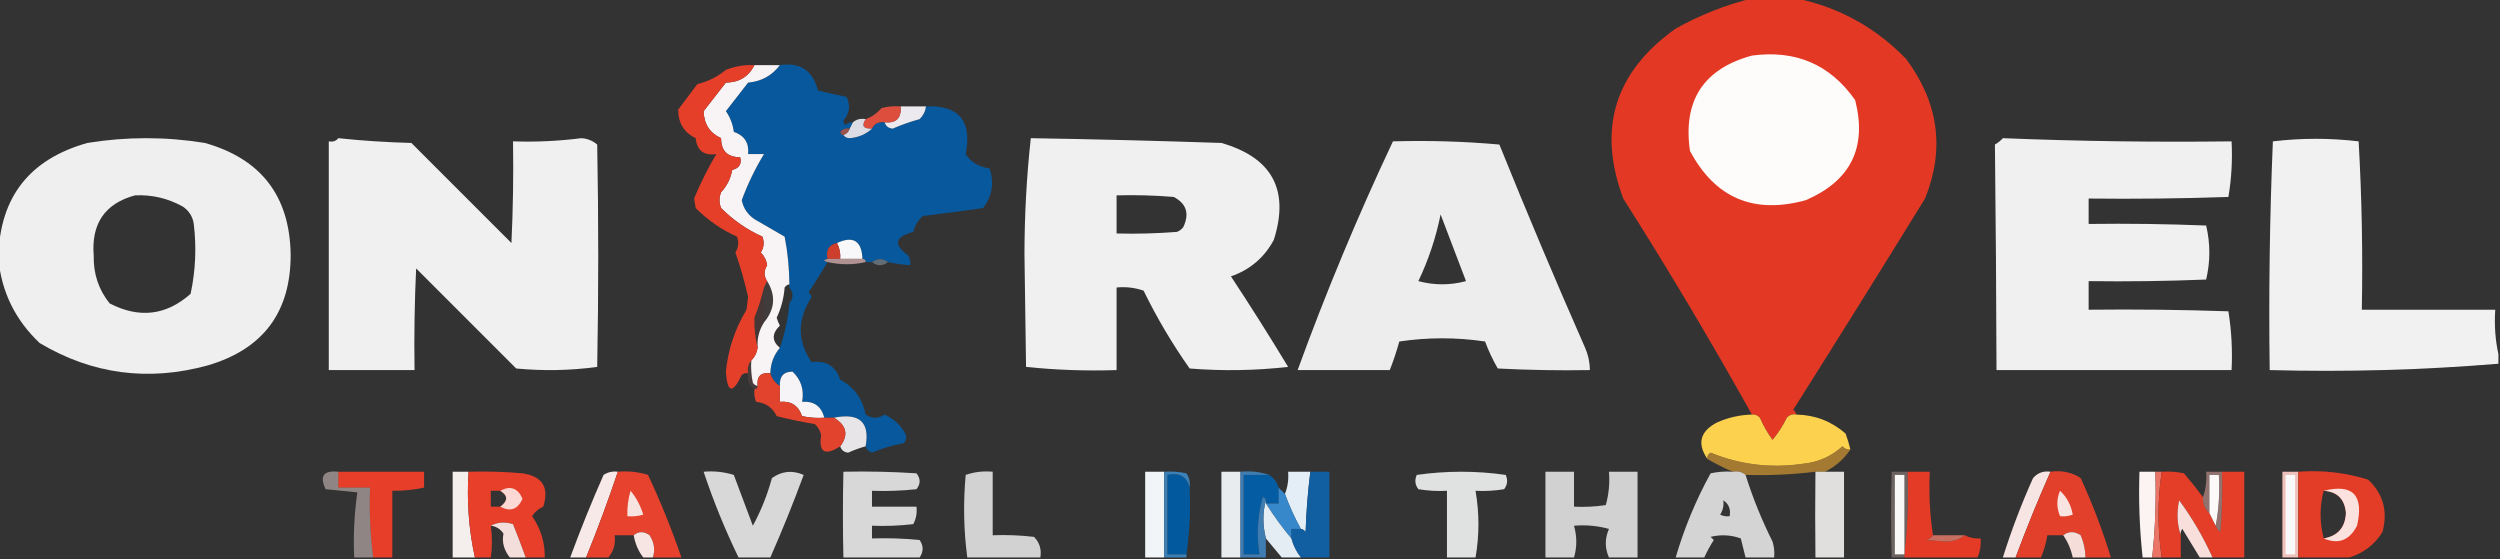 <?xml version="1.0" encoding="UTF-8"?>
<!DOCTYPE svg PUBLIC "-//W3C//DTD SVG 1.1//EN" "http://www.w3.org/Graphics/SVG/1.1/DTD/svg11.dtd">
<svg xmlns="http://www.w3.org/2000/svg" version="1.1" width="787px" height="176px" style="shape-rendering:geometricPrecision; text-rendering:geometricPrecision; image-rendering:optimizeQuality; fill-rule:evenodd; clip-rule:evenodd" xmlns:xlink="http://www.w3.org/1999/xlink">
<rect width="100%" height="100%" fill="#333333" stroke="none"/>
<g><path style="opacity:0.999" fill="#e33924" d="M 551.5,-0.5 C 556.167,-0.5 560.833,-0.5 565.5,-0.5C 578.828,2.252 590.328,8.586 600,18.5C 610.283,32.289 612.283,46.956 606,62.5C 592.305,84.718 578.471,106.885 564.5,129C 565.056,129.383 565.389,129.883 565.5,130.5C 564.325,130.281 563.325,130.614 562.5,131.5C 561.274,134.016 559.774,136.349 558,138.5C 556.414,136.33 555.08,133.996 554,131.5C 553.329,130.748 552.496,130.414 551.5,130.5C 538.663,107.483 525.163,84.816 511,62.5C 502.793,40.506 508.293,22.673 527.5,9C 535.202,4.718 543.202,1.551 551.5,-0.5 Z"/></g>
<g><path style="opacity:1" fill="#fefcfb" d="M 551.5,17.5 C 565.294,15.638 576.127,20.304 584,31.5C 587.811,46.378 582.645,56.878 568.5,63C 552.105,67.541 539.938,62.375 532,47.5C 529.736,31.674 536.236,21.674 551.5,17.5 Z"/></g>
<g><path style="opacity:0.999" fill="#07589c" d="M 245.5,20.5 C 251.858,19.511 255.858,22.178 257.5,28.5C 260.497,29.248 263.497,29.915 266.5,30.5C 267.793,33.206 267.459,35.706 265.5,38C 265.667,38.5 265.833,39 266,39.5C 266.671,38.748 267.504,38.414 268.5,38.5C 268.167,39.167 267.833,39.833 267.5,40.5C 266.325,40.281 265.325,40.614 264.5,41.5C 264.624,42.107 264.957,42.44 265.5,42.5C 265.917,43.124 266.584,43.457 267.5,43.5C 270.292,43.239 272.625,42.239 274.5,40.5C 275.287,38.896 276.62,38.229 278.5,38.5C 278.791,39.649 279.624,40.316 281,40.5C 283.716,39.316 286.549,38.316 289.5,37.5C 290.63,36.378 291.297,35.044 291.5,33.5C 301.899,33.077 306.066,38.077 304,48.5C 305.72,51.096 308.22,52.596 311.5,53C 313.029,57.459 312.362,61.626 309.5,65.5C 303.326,66.36 296.993,67.194 290.5,68C 288.996,69.337 287.996,71.004 287.5,73C 281.649,74.52 281.149,77.02 286,80.5C 286.483,81.448 286.649,82.448 286.5,83.5C 284.139,83.326 281.806,82.993 279.5,82.5C 277.95,81.28 276.284,81.28 274.5,82.5C 273.833,82.5 273.167,82.5 272.5,82.5C 272.5,81.833 272.167,81.5 271.5,81.5C 271.266,75.807 268.599,74.141 263.5,76.5C 260.916,77.048 259.916,78.715 260.5,81.5C 259.167,81.833 259.167,82.167 260.5,82.5C 258.653,85.677 256.653,88.844 254.5,92C 254.957,92.414 255.291,92.914 255.5,93.5C 250.936,100.598 250.936,107.431 255.5,114C 260.059,113.408 263.059,115.241 264.5,119.5C 268.868,121.893 271.535,125.559 272.5,130.5C 274.5,131.833 276.5,131.833 278.5,130.5C 281.311,131.776 283.478,133.776 285,136.5C 285.492,137.549 285.326,138.549 284.5,139.5C 281.039,140.135 277.705,141.135 274.5,142.5C 273.478,142.145 272.811,141.478 272.5,140.5C 273.875,132.885 270.542,129.885 262.5,131.5C 261.5,131.5 260.5,131.5 259.5,131.5C 258.548,127.88 256.215,126.213 252.5,126.5C 253.186,122.713 252.186,119.546 249.5,117C 246.698,116.976 245.364,118.476 245.5,121.5C 244.022,120.552 243.022,119.219 242.5,117.5C 242.572,114.447 243.572,111.781 245.5,109.5C 247.055,105.02 248.055,100.354 248.5,95.5C 249.833,93.833 249.833,92.167 248.5,90.5C 248.5,90.167 248.5,89.833 248.5,89.5C 248.455,84.371 247.955,79.371 247,74.5C 243.853,72.699 240.687,70.866 237.5,69C 235.323,67.503 233.99,65.503 233.5,63C 235.422,57.839 237.756,53.005 240.5,48.5C 238.833,48.5 237.167,48.5 235.5,48.5C 235.849,45.01 234.349,42.676 231,41.5C 230.697,39.112 229.863,36.945 228.5,35C 230.833,32 233.167,29 235.5,26C 239.686,25.632 243.02,23.799 245.5,20.5 Z"/></g>
<g><path style="opacity:0.999" fill="#f8f3f4" d="M 237.5,20.5 C 240.167,20.5 242.833,20.5 245.5,20.5C 243.02,23.799 239.686,25.632 235.5,26C 233.167,29 230.833,32 228.5,35C 229.863,36.945 230.697,39.112 231,41.5C 234.349,42.676 235.849,45.01 235.5,48.5C 237.167,48.5 238.833,48.5 240.5,48.5C 237.756,53.005 235.422,57.839 233.5,63C 233.99,65.503 235.323,67.503 237.5,69C 240.687,70.866 243.853,72.699 247,74.5C 247.955,79.371 248.455,84.371 248.5,89.5C 247.883,89.611 247.383,89.944 247,90.5C 246.751,93.832 245.918,96.999 244.5,100C 244.735,100.873 245.069,101.707 245.5,102.5C 242.932,104.998 242.932,107.331 245.5,109.5C 243.572,111.781 242.572,114.447 242.5,117.5C 239.5,117.167 238.167,118.5 238.5,121.5C 237.883,121.389 237.383,121.056 237,120.5C 236.503,118.19 236.337,115.857 236.5,113.5C 237.6,112.395 238.267,111.062 238.5,109.5C 238.283,106.579 238.949,103.913 240.5,101.5C 243.953,97.352 244.286,93.019 241.5,88.5C 240.421,86.919 240.421,85.253 241.5,83.5C 241.278,81.945 240.611,80.611 239.5,79.5C 240.485,77.902 240.651,76.235 240,74.5C 235.137,72.31 230.804,69.31 227,65.5C 226.333,63.833 226.333,62.167 227,60.5C 228.835,58.551 230.001,56.217 230.5,53.5C 232.724,52.919 233.557,51.586 233,49.5C 229,49.5 227,47.5 227,43.5C 223.441,41.893 221.608,39.059 221.5,35C 223.819,32.011 226.153,29.011 228.5,26C 232.695,25.946 235.695,24.113 237.5,20.5 Z"/></g>
<g><path style="opacity:1" fill="#e53f2a" d="M 237.5,20.5 C 235.695,24.113 232.695,25.946 228.5,26C 226.153,29.011 223.819,32.011 221.5,35C 221.608,39.059 223.441,41.893 227,43.5C 227,47.5 229,49.5 233,49.5C 233.557,51.586 232.724,52.919 230.5,53.5C 230.001,56.217 228.835,58.551 227,60.5C 226.333,62.167 226.333,63.833 227,65.5C 230.804,69.31 235.137,72.31 240,74.5C 240.651,76.235 240.485,77.902 239.5,79.5C 240.611,80.611 241.278,81.945 241.5,83.5C 240.421,85.253 240.421,86.919 241.5,88.5C 241.167,89.167 240.833,89.833 240.5,90.5C 239.768,93.627 238.768,96.794 237.5,100C 237.403,103.199 237.737,106.366 238.5,109.5C 238.267,111.062 237.6,112.395 236.5,113.5C 235.566,114.568 235.232,115.901 235.5,117.5C 234.761,117.369 234.094,117.536 233.5,118C 230.634,124.07 228.967,123.737 228.5,117C 229.212,110.003 231.379,103.503 235,97.5C 235.167,96.167 235.333,94.833 235.5,93.5C 234.441,88.755 233.108,84.089 231.5,79.5C 232.485,77.902 232.651,76.235 232,74.5C 227.137,72.31 222.804,69.31 219,65.5C 218.833,64.5 218.667,63.5 218.5,62.5C 220.513,57.625 222.846,52.958 225.5,48.5C 221.579,49.07 219.412,47.403 219,43.5C 215.322,41.702 213.488,38.702 213.5,34.5C 215.5,31.833 217.5,29.167 219.5,26.5C 222.872,25.659 225.872,24.159 228.5,22C 231.393,20.851 234.393,20.351 237.5,20.5 Z"/></g>
<g><path style="opacity:0.987" fill="#eeecf0" d="M 283.5,33.5 C 286.167,33.5 288.833,33.5 291.5,33.5C 291.297,35.044 290.63,36.378 289.5,37.5C 286.549,38.316 283.716,39.316 281,40.5C 279.624,40.316 278.791,39.649 278.5,38.5C 282.151,38.838 283.817,37.172 283.5,33.5 Z"/></g>
<g><path style="opacity:1" fill="#de4e3d" d="M 283.5,33.5 C 283.817,37.172 282.151,38.838 278.5,38.5C 276.62,38.229 275.287,38.896 274.5,40.5C 271.752,40.598 271.086,39.598 272.5,37.5C 274.449,36.816 276.115,35.649 277.5,34C 279.473,33.505 281.473,33.338 283.5,33.5 Z"/></g>
<g><path style="opacity:0.999" fill="#dddde5" d="M 272.5,37.5 C 271.086,39.598 271.752,40.598 274.5,40.5C 272.625,42.239 270.292,43.239 267.5,43.5C 266.584,43.457 265.917,43.124 265.5,42.5C 266.5,42.167 267.167,41.5 267.5,40.5C 267.833,39.833 268.167,39.167 268.5,38.5C 269.568,37.566 270.901,37.232 272.5,37.5 Z"/></g>
<g><path style="opacity:0.722" fill="#c46056" d="M 267.5,40.5 C 267.167,41.5 266.5,42.167 265.5,42.5C 264.957,42.44 264.624,42.107 264.5,41.5C 265.325,40.614 266.325,40.281 267.5,40.5 Z"/></g>
<g><path style="opacity:0.922" fill="#fefefe" d="M -0.5,81.5 C -0.5,81.167 -0.5,80.833 -0.5,80.5C 0.061,61.929 9.394,50.096 27.5,45C 39.833,43 52.167,43 64.5,45C 82.164,49.998 91.164,61.665 91.5,80C 91.578,98.181 82.912,109.848 65.5,115C 46.717,120.179 29.05,117.845 12.5,108C 4.809,100.733 0.476,91.9 -0.5,81.5 Z M 42.5,61.5 C 47.837,61.251 52.837,62.417 57.5,65C 59.487,66.319 60.654,68.152 61,70.5C 61.89,77.914 61.557,85.247 60,92.5C 52.307,99.321 43.807,100.321 34.5,95.5C 31.046,91.178 29.379,86.178 29.5,80.5C 28.692,70.401 33.026,64.067 42.5,61.5 Z"/></g>
<g><path style="opacity:0.929" fill="#fefefe" d="M 106.5,43.5 C 114.088,44.301 121.755,44.801 129.5,45C 140,55.5 150.5,66 161,76.5C 161.5,65.838 161.667,55.172 161.5,44.5C 168.7,44.744 175.866,44.41 183,43.5C 184.895,43.615 186.562,44.282 188,45.5C 188.434,68.874 188.434,92.207 188,115.5C 179.579,116.649 171.079,116.816 162.5,116C 152,105.5 141.5,95 131,84.5C 130.5,95.162 130.333,105.828 130.5,116.5C 121.5,116.5 112.5,116.5 103.5,116.5C 103.5,92.5 103.5,68.5 103.5,44.5C 104.791,44.737 105.791,44.404 106.5,43.5 Z"/></g>
<g><path style="opacity:0.927" fill="#fefefe" d="M 324.5,43.5 C 344.503,43.824 364.503,44.324 384.5,45C 400.487,49.623 405.987,59.79 401,75.5C 398.015,81.081 393.515,84.914 387.5,87C 393.667,96.346 399.667,105.846 405.5,115.5C 395.183,116.666 384.849,116.832 374.5,116C 369.065,108.314 364.232,100.147 360,91.5C 357.281,90.556 354.448,90.223 351.5,90.5C 351.5,99.167 351.5,107.833 351.5,116.5C 341.917,116.818 332.417,116.485 323,115.5C 322.833,103.667 322.667,91.833 322.5,80C 322.52,67.609 323.187,55.443 324.5,43.5 Z M 351.5,61.5 C 357.509,61.334 363.509,61.501 369.5,62C 373.501,64.106 374.501,67.273 372.5,71.5C 371.975,72.192 371.308,72.692 370.5,73C 364.175,73.499 357.842,73.666 351.5,73.5C 351.5,69.5 351.5,65.5 351.5,61.5 Z"/></g>
<g><path style="opacity:0.93" fill="#fefefe" d="M 630.5,43.5 C 654.568,44.466 678.568,44.8 702.5,44.5C 702.808,50.425 702.475,56.259 701.5,62C 686.837,62.5 672.17,62.667 657.5,62.5C 657.5,65.167 657.5,67.833 657.5,70.5C 669.838,70.334 682.171,70.5 694.5,71C 695.833,76.667 695.833,82.333 694.5,88C 682.171,88.5 669.838,88.666 657.5,88.5C 657.5,91.5 657.5,94.5 657.5,97.5C 672.17,97.333 686.837,97.5 701.5,98C 702.476,104.076 702.81,110.242 702.5,116.5C 677.833,116.5 653.167,116.5 628.5,116.5C 628.437,92.734 628.271,69.067 628,45.5C 628.995,44.934 629.828,44.267 630.5,43.5 Z"/></g>
<g><path style="opacity:0.935" fill="#fefefe" d="M 786.5,111.5 C 786.5,112.5 786.5,113.5 786.5,114.5C 762.729,116.475 738.729,117.141 714.5,116.5C 714.167,92.491 714.5,68.491 715.5,44.5C 724.512,43.428 733.512,43.428 742.5,44.5C 743.5,62.154 743.833,79.821 743.5,97.5C 757.5,97.5 771.5,97.5 785.5,97.5C 785.181,102.363 785.514,107.03 786.5,111.5 Z"/></g>
<g><path style="opacity:0.915" fill="#fefefe" d="M 438.5,44.5 C 449.748,44.179 460.915,44.513 472,45.5C 480.711,67.084 489.711,88.418 499,109.5C 499.977,111.74 500.477,114.073 500.5,116.5C 490.828,116.666 481.161,116.5 471.5,116C 469.946,113.325 468.613,110.492 467.5,107.5C 458.5,106.167 449.5,106.167 440.5,107.5C 439.642,110.62 438.642,113.62 437.5,116.5C 427.833,116.5 418.167,116.5 408.5,116.5C 417.401,92.033 427.401,68.033 438.5,44.5 Z M 453.5,67.5 C 456.135,74.39 458.802,81.39 461.5,88.5C 456.5,89.833 451.5,89.833 446.5,88.5C 449.716,81.749 452.049,74.749 453.5,67.5 Z"/></g>
<g><path style="opacity:1" fill="#f8f7f9" d="M 271.5,81.5 C 269.167,81.5 266.833,81.5 264.5,81.5C 264.634,79.709 264.301,78.042 263.5,76.5C 268.599,74.141 271.266,75.807 271.5,81.5 Z"/></g>
<g><path style="opacity:0.902" fill="#df3f2d" d="M 263.5,76.5 C 264.301,78.042 264.634,79.709 264.5,81.5C 263.167,81.5 261.833,81.5 260.5,81.5C 259.916,78.715 260.916,77.048 263.5,76.5 Z"/></g>
<g><path style="opacity:0.792" fill="#d2aaab" d="M 260.5,81.5 C 261.833,81.5 263.167,81.5 264.5,81.5C 266.833,81.5 269.167,81.5 271.5,81.5C 272.167,81.5 272.5,81.833 272.5,82.5C 268.667,83.405 264.667,83.405 260.5,82.5C 259.167,82.167 259.167,81.833 260.5,81.5 Z"/></g>
<g><path style="opacity:0.435" fill="#a2b8cd" d="M 279.5,82.5 C 277.833,83.833 276.167,83.833 274.5,82.5C 276.284,81.28 277.95,81.28 279.5,82.5 Z"/></g>
<g><path style="opacity:0.106" fill="#ba8c88" d="M 241.5,88.5 C 244.286,93.019 243.953,97.352 240.5,101.5C 240.5,97.833 240.5,94.167 240.5,90.5C 240.833,89.833 241.167,89.167 241.5,88.5 Z"/></g>
<g><path style="opacity:0.149" fill="#ad564b" d="M 240.5,90.5 C 240.5,94.167 240.5,97.833 240.5,101.5C 238.949,103.913 238.283,106.579 238.5,109.5C 237.737,106.366 237.403,103.199 237.5,100C 238.768,96.794 239.768,93.627 240.5,90.5 Z"/></g>
<g><path style="opacity:0.004" fill="#8e9eb1" d="M 248.5,89.5 C 248.5,89.833 248.5,90.167 248.5,90.5C 248.5,92.167 248.5,93.833 248.5,95.5C 248.055,100.354 247.055,105.02 245.5,109.5C 242.932,107.331 242.932,104.998 245.5,102.5C 245.069,101.707 244.735,100.873 244.5,100C 245.918,96.999 246.751,93.832 247,90.5C 247.383,89.944 247.883,89.611 248.5,89.5 Z"/></g>
<g><path style="opacity:1" fill="#f6f4f6" d="M 259.5,131.5 C 257.143,131.663 254.81,131.497 252.5,131C 251.323,127.651 248.99,126.151 245.5,126.5C 245.5,124.833 245.5,123.167 245.5,121.5C 245.364,118.476 246.698,116.976 249.5,117C 252.186,119.546 253.186,122.713 252.5,126.5C 256.215,126.213 258.548,127.88 259.5,131.5 Z"/></g>
<g><path style="opacity:0.129" fill="#d78379" d="M 236.5,113.5 C 236.337,115.857 236.503,118.19 237,120.5C 237.383,121.056 237.883,121.389 238.5,121.5C 238.5,122.167 238.167,122.5 237.5,122.5C 235.787,121.365 235.12,119.698 235.5,117.5C 235.232,115.901 235.566,114.568 236.5,113.5 Z"/></g>
<g><path style="opacity:1" fill="#e7e5e8" d="M 262.5,131.5 C 270.542,129.885 273.875,132.885 272.5,140.5C 270.634,141.014 268.8,141.68 267,142.5C 265.699,142.361 264.866,141.695 264.5,140.5C 267.186,136.9 266.52,133.9 262.5,131.5 Z"/></g>
<g><path style="opacity:1" fill="#fcd14e" d="M 551.5,130.5 C 552.496,130.414 553.329,130.748 554,131.5C 555.08,133.996 556.414,136.33 558,138.5C 559.774,136.349 561.274,134.016 562.5,131.5C 563.325,130.614 564.325,130.281 565.5,130.5C 571.434,130.643 576.601,132.643 581,136.5C 581.608,138.154 582.108,139.821 582.5,141.5C 581.504,141.586 580.671,141.252 580,140.5C 576.449,143.713 572.283,145.547 567.5,146C 557.465,147.466 547.798,146.3 538.5,142.5C 537.702,142.957 537.369,143.624 537.5,144.5C 534.178,139.623 535.178,135.789 540.5,133C 544.014,131.438 547.681,130.605 551.5,130.5 Z"/></g>
<g><path style="opacity:0.991" fill="#e4442d" d="M 242.5,117.5 C 243.022,119.219 244.022,120.552 245.5,121.5C 245.5,123.167 245.5,124.833 245.5,126.5C 248.99,126.151 251.323,127.651 252.5,131C 254.81,131.497 257.143,131.663 259.5,131.5C 260.5,131.5 261.5,131.5 262.5,131.5C 266.52,133.9 267.186,136.9 264.5,140.5C 259.667,143.592 257.667,142.425 258.5,137C 258.22,135.605 257.553,134.438 256.5,133.5C 252.474,132.829 248.474,131.996 244.5,131C 243.212,128.292 241.045,126.792 238,126.5C 237.51,125.207 237.343,123.873 237.5,122.5C 238.167,122.5 238.5,122.167 238.5,121.5C 238.167,118.5 239.5,117.167 242.5,117.5 Z"/></g>
<g><path style="opacity:0.578" fill="#f6ab2f" d="M 582.5,141.5 C 580.402,144.606 577.735,146.939 574.5,148.5C 573.5,148.5 572.5,148.5 571.5,148.5C 564.209,149.392 556.876,149.726 549.5,149.5C 548.432,148.566 547.099,148.232 545.5,148.5C 542.784,147.366 540.118,146.033 537.5,144.5C 537.369,143.624 537.702,142.957 538.5,142.5C 547.798,146.3 557.465,147.466 567.5,146C 572.283,145.547 576.449,143.713 580,140.5C 580.671,141.252 581.504,141.586 582.5,141.5 Z"/></g>
<g><path style="opacity:0.825" fill="#fcfbfb" d="M 242.5,175.5 C 239.167,175.5 235.833,175.5 232.5,175.5C 228.257,166.779 224.59,157.779 221.5,148.5C 224.777,148.216 227.943,148.549 231,149.5C 232.994,154.787 234.994,160.12 237,165.5C 239.59,160.728 241.59,155.728 243,150.5C 246.101,148.28 249.435,147.947 253,149.5C 249.819,158.142 246.319,166.809 242.5,175.5 Z"/></g>
<g><path style="opacity:0.824" fill="#fbfbfb" d="M 289.5,175.5 C 281.5,175.5 273.5,175.5 265.5,175.5C 265.3,166.604 265.3,157.604 265.5,148.5C 273.174,148.334 280.841,148.5 288.5,149C 289.833,150.667 289.833,152.333 288.5,154C 283.845,154.499 279.179,154.666 274.5,154.5C 274.5,156.167 274.5,157.833 274.5,159.5C 279.167,159.5 283.833,159.5 288.5,159.5C 288.739,161.467 288.406,163.301 287.5,165C 283.179,165.499 278.846,165.666 274.5,165.5C 274.5,166.833 274.5,168.167 274.5,169.5C 279.511,169.334 284.511,169.501 289.5,170C 290.752,171.828 290.752,173.661 289.5,175.5 Z"/></g>
<g><path style="opacity:0.79" fill="#fcfcfc" d="M 327.5,175.5 C 319.833,175.5 312.167,175.5 304.5,175.5C 303.364,166.912 303.198,158.245 304,149.5C 306.719,148.556 309.552,148.223 312.5,148.5C 312.5,155.167 312.5,161.833 312.5,168.5C 316.846,168.334 321.179,168.501 325.5,169C 327.25,170.754 327.917,172.921 327.5,175.5 Z"/></g>
<g><path style="opacity:0.869" fill="#f9fafa" d="M 464.5,175.5 C 461.5,175.5 458.5,175.5 455.5,175.5C 455.5,168.5 455.5,161.5 455.5,154.5C 452.482,154.665 449.482,154.498 446.5,154C 445.446,152.612 445.28,151.112 446,149.5C 455.333,148.167 464.667,148.167 474,149.5C 474.72,151.112 474.554,152.612 473.5,154C 470.518,154.498 467.518,154.665 464.5,154.5C 465.715,161.551 465.715,168.551 464.5,175.5 Z"/></g>
<g><path style="opacity:0.784" fill="#fdfcfc" d="M 515.5,175.5 C 512.5,175.5 509.5,175.5 506.5,175.5C 505.175,172.531 505.175,169.531 506.5,166.5C 502.893,165.511 499.226,165.177 495.5,165.5C 496.46,168.902 496.46,172.235 495.5,175.5C 492.5,175.5 489.5,175.5 486.5,175.5C 486.5,166.5 486.5,157.5 486.5,148.5C 489.5,148.5 492.5,148.5 495.5,148.5C 495.5,152.167 495.5,155.833 495.5,159.5C 498.85,159.665 502.183,159.498 505.5,159C 506.456,155.606 506.789,152.106 506.5,148.5C 509.5,148.5 512.5,148.5 515.5,148.5C 515.5,157.5 515.5,166.5 515.5,175.5 Z"/></g>
<g><path style="opacity:1" fill="#f4eeed" d="M 147.5,148.5 C 146.905,157.765 147.572,166.765 149.5,175.5C 147.167,175.5 144.833,175.5 142.5,175.5C 142.5,166.5 142.5,157.5 142.5,148.5C 144.167,148.5 145.833,148.5 147.5,148.5 Z"/></g>
<g><path style="opacity:0.987" fill="#f9ebe9" d="M 194.5,148.5 C 191.452,157.599 188.118,166.599 184.5,175.5C 182.833,175.5 181.167,175.5 179.5,175.5C 182.729,166.711 186.229,158.045 190,149.5C 191.356,148.62 192.856,148.286 194.5,148.5 Z"/></g>
<g><path style="opacity:0.994" fill="#f3f6f8" d="M 366.5,148.5 C 366.5,157.5 366.5,166.5 366.5,175.5C 364.5,175.5 362.5,175.5 360.5,175.5C 360.5,166.5 360.5,157.5 360.5,148.5C 362.5,148.5 364.5,148.5 366.5,148.5 Z"/></g>
<g><path style="opacity:0.931" fill="#f6fafc" d="M 390.5,148.5 C 390.5,157.5 390.5,166.5 390.5,175.5C 388.5,175.5 386.5,175.5 384.5,175.5C 384.5,166.5 384.5,157.5 384.5,148.5C 386.5,148.5 388.5,148.5 390.5,148.5 Z"/></g>
<g><path style="opacity:0.998" fill="#e4eef7" d="M 412.5,148.5 C 411.707,154.753 411.207,161.086 411,167.5C 410.617,166.944 410.117,166.611 409.5,166.5C 407.553,162.941 405.887,159.275 404.5,155.5C 405.369,153.283 405.702,150.95 405.5,148.5C 407.833,148.5 410.167,148.5 412.5,148.5 Z"/></g>
<g><path style="opacity:0.805" fill="#fcfbfa" d="M 545.5,148.5 C 547.099,148.232 548.432,148.566 549.5,149.5C 551.761,156.695 554.594,163.695 558,170.5C 558.494,172.134 558.66,173.801 558.5,175.5C 555.5,175.5 552.5,175.5 549.5,175.5C 549.005,173.518 548.505,171.518 548,169.5C 544.927,168.383 541.76,168.216 538.5,169C 538.833,169.333 539.167,169.667 539.5,170C 538.361,171.78 537.361,173.614 536.5,175.5C 533.5,175.5 530.5,175.5 527.5,175.5C 530.205,166.258 533.871,157.425 538.5,149C 540.81,148.503 543.143,148.337 545.5,148.5 Z M 542.5,157.5 C 544.213,158.635 544.88,160.302 544.5,162.5C 543.448,162.649 542.448,162.483 541.5,162C 542.38,160.644 542.714,159.144 542.5,157.5 Z"/></g>
<g><path style="opacity:0.869" fill="#f9f8f7" d="M 571.5,148.5 C 572.5,148.5 573.5,148.5 574.5,148.5C 576.5,148.5 578.5,148.5 580.5,148.5C 580.5,157.5 580.5,166.5 580.5,175.5C 577.5,175.5 574.5,175.5 571.5,175.5C 571.397,166.423 571.397,157.423 571.5,148.5 Z"/></g>
<g><path style="opacity:0.967" fill="#fceae8" d="M 645.5,148.5 C 641.575,157.356 637.908,166.356 634.5,175.5C 633.167,175.5 631.833,175.5 630.5,175.5C 633.173,166.98 636.34,158.647 640,150.5C 641.444,148.845 643.278,148.178 645.5,148.5 Z"/></g>
<g><path style="opacity:0.985" fill="#fdf6f5" d="M 678.5,148.5 C 678.804,157.584 678.471,166.584 677.5,175.5C 676.5,175.5 675.5,175.5 674.5,175.5C 673.529,166.584 673.196,157.584 673.5,148.5C 675.167,148.5 676.833,148.5 678.5,148.5 Z"/></g>
<g><path style="opacity:1" fill="#03599d" d="M 374.5,153.5 C 374.825,160.687 374.491,167.687 373.5,174.5C 371.5,174.5 369.5,174.5 367.5,174.5C 367.5,166.167 367.5,157.833 367.5,149.5C 371.279,148.68 373.612,150.013 374.5,153.5 Z"/></g>
<g><path style="opacity:1" fill="#045da3" d="M 399.5,149.5 C 400.974,150.436 401.974,151.77 402.5,153.5C 402.5,155.167 402.5,156.833 402.5,158.5C 401.167,158.5 399.833,158.5 398.5,158.5C 398.5,158.167 398.5,157.833 398.5,157.5C 398.44,156.957 398.107,156.624 397.5,156.5C 395.833,162.472 395.5,168.472 396.5,174.5C 394.833,174.5 393.167,174.5 391.5,174.5C 391.5,166.167 391.5,157.833 391.5,149.5C 394.167,149.5 396.833,149.5 399.5,149.5 Z"/></g>
<g><path style="opacity:0.967" fill="#105fa3" d="M 412.5,148.5 C 414.5,148.5 416.5,148.5 418.5,148.5C 418.5,157.5 418.5,166.5 418.5,175.5C 415.5,175.5 412.5,175.5 409.5,175.5C 408.096,173.745 407.096,171.745 406.5,169.5C 406.5,168.5 406.5,167.5 406.5,166.5C 407.5,166.5 408.5,166.5 409.5,166.5C 410.117,166.611 410.617,166.944 411,167.5C 411.207,161.086 411.707,154.753 412.5,148.5 Z"/></g>
<g><path style="opacity:0.999" fill="#e63e29" d="M 106.5,148.5 C 115.5,148.5 124.5,148.5 133.5,148.5C 133.5,150.167 133.5,151.833 133.5,153.5C 130.214,154.207 126.881,154.54 123.5,154.5C 123.5,161.5 123.5,168.5 123.5,175.5C 121.5,175.5 119.5,175.5 117.5,175.5C 116.536,168.254 116.203,160.92 116.5,153.5C 113.167,153.5 109.833,153.5 106.5,153.5C 106.5,151.833 106.5,150.167 106.5,148.5 Z"/></g>
<g><path style="opacity:1" fill="#e6422d" d="M 194.5,148.5 C 197.777,148.216 200.943,148.549 204,149.5C 208.003,158.02 211.503,166.687 214.5,175.5C 211.5,175.5 208.5,175.5 205.5,175.5C 206.304,173.164 205.971,170.83 204.5,168.5C 202.701,167.212 201.035,167.212 199.5,168.5C 197.5,168.5 195.5,168.5 193.5,168.5C 193.834,171.188 193.168,173.521 191.5,175.5C 189.167,175.5 186.833,175.5 184.5,175.5C 188.118,166.599 191.452,157.599 194.5,148.5 Z"/></g>
<g><path style="opacity:1" fill="#3b80b7" d="M 366.5,148.5 C 368.857,148.337 371.19,148.503 373.5,149C 374.38,150.356 374.714,151.856 374.5,153.5C 373.612,150.013 371.279,148.68 367.5,149.5C 367.5,157.833 367.5,166.167 367.5,174.5C 369.5,174.5 371.5,174.5 373.5,174.5C 373.5,174.833 373.5,175.167 373.5,175.5C 371.167,175.5 368.833,175.5 366.5,175.5C 366.5,166.5 366.5,157.5 366.5,148.5 Z"/></g>
<g><path style="opacity:1" fill="#e33b25" d="M 600.5,148.5 C 602.833,148.5 605.167,148.5 607.5,148.5C 607.176,155.354 607.509,162.021 608.5,168.5C 608.082,169.222 607.416,169.722 606.5,170C 608.5,170.167 610.5,170.333 612.5,170.5C 614.952,170.461 616.952,169.794 618.5,168.5C 620.042,169.301 621.708,169.634 623.5,169.5C 623.675,171.621 623.341,173.621 622.5,175.5C 614.833,175.5 607.167,175.5 599.5,175.5C 599.5,175.167 599.5,174.833 599.5,174.5C 600.493,166.016 600.826,157.349 600.5,148.5 Z"/></g>
<g><path style="opacity:0.999" fill="#e3402b" d="M 645.5,148.5 C 649.007,147.994 652.174,148.66 655,150.5C 658.733,158.63 661.9,166.963 664.5,175.5C 661.833,175.5 659.167,175.5 656.5,175.5C 656.477,173.073 655.977,170.74 655,168.5C 653.057,167.193 651.223,167.193 649.5,168.5C 647.833,168.5 646.167,168.5 644.5,168.5C 644.122,170.921 643.455,173.254 642.5,175.5C 639.833,175.5 637.167,175.5 634.5,175.5C 637.908,166.356 641.575,157.356 645.5,148.5 Z"/></g>
<g><path style="opacity:1" fill="#ea7567" d="M 678.5,148.5 C 679.167,148.5 679.833,148.5 680.5,148.5C 679.167,157.5 679.167,166.5 680.5,175.5C 679.5,175.5 678.5,175.5 677.5,175.5C 678.471,166.584 678.804,157.584 678.5,148.5 Z"/></g>
<g><path style="opacity:0.999" fill="#e43d28" d="M 680.5,148.5 C 682.857,148.337 685.19,148.503 687.5,149C 689.639,151.478 691.639,153.978 693.5,156.5C 693.402,158.553 694.069,160.22 695.5,161.5C 696.167,162.833 696.833,164.167 697.5,165.5C 697.783,166.289 698.283,166.956 699,167.5C 699.5,161.175 699.666,154.842 699.5,148.5C 701.833,148.5 704.167,148.5 706.5,148.5C 706.5,157.5 706.5,166.5 706.5,175.5C 703.167,175.5 699.833,175.5 696.5,175.5C 693.654,169.145 690.154,163.145 686,157.5C 685.19,161.358 685.357,165.024 686.5,168.5C 686.5,170.833 686.5,173.167 686.5,175.5C 684.5,175.5 682.5,175.5 680.5,175.5C 679.167,166.5 679.167,157.5 680.5,148.5 Z"/></g>
<g><path style="opacity:0.994" fill="#fdfafa" d="M 697.5,165.5 C 696.833,164.167 696.167,162.833 695.5,161.5C 695.5,157.5 695.5,153.5 695.5,149.5C 696.5,149.5 697.5,149.5 698.5,149.5C 698.821,155.026 698.488,160.36 697.5,165.5 Z"/></g>
<g><path style="opacity:1" fill="#efc1bb" d="M 723.5,148.5 C 723.5,157.5 723.5,166.5 723.5,175.5C 721.833,175.5 720.167,175.5 718.5,175.5C 718.5,166.5 718.5,157.5 718.5,148.5C 720.167,148.5 721.833,148.5 723.5,148.5 Z"/></g>
<g><path style="opacity:0.998" fill="#faf9f9" d="M 719.5,149.5 C 720.5,149.5 721.5,149.5 722.5,149.5C 722.5,157.833 722.5,166.167 722.5,174.5C 721.5,174.5 720.5,174.5 719.5,174.5C 719.5,166.167 719.5,157.833 719.5,149.5 Z"/></g>
<g><path style="opacity:1" fill="#e33c27" d="M 723.5,148.5 C 731.035,147.927 738.368,148.761 745.5,151C 750.259,155.491 751.759,160.991 750,167.5C 747.461,171.51 743.961,174.176 739.5,175.5C 734.167,175.5 728.833,175.5 723.5,175.5C 723.5,166.5 723.5,157.5 723.5,148.5 Z M 731.5,154.5 C 735.775,154.775 738.108,157.108 738.5,161.5C 738.267,166.064 735.933,168.73 731.5,169.5C 730.2,164.4 730.2,159.4 731.5,154.5 Z"/></g>
<g><path style="opacity:0.999" fill="#e73f29" d="M 147.5,148.5 C 153.176,148.334 158.843,148.501 164.5,149C 170.787,149.953 172.954,153.453 171,159.5C 169.513,160.155 168.347,161.155 167.5,162.5C 170.22,166.375 171.554,170.709 171.5,175.5C 169.5,175.5 167.5,175.5 165.5,175.5C 164.229,171.985 162.896,168.485 161.5,165C 158.961,164.204 156.628,164.371 154.5,165.5C 154.982,168.946 154.982,172.279 154.5,175.5C 152.833,175.5 151.167,175.5 149.5,175.5C 147.572,166.765 146.905,157.765 147.5,148.5 Z M 157.5,154.5 C 159.957,156.001 159.957,157.668 157.5,159.5C 156.5,159.5 155.5,159.5 154.5,159.5C 154.5,157.833 154.5,156.167 154.5,154.5C 155.5,154.5 156.5,154.5 157.5,154.5 Z"/></g>
<g><path style="opacity:0.298" fill="#f5d6d1" d="M 600.5,148.5 C 600.826,157.349 600.493,166.016 599.5,174.5C 599.5,174.833 599.5,175.167 599.5,175.5C 598.167,175.5 596.833,175.5 595.5,175.5C 595.257,166.598 595.257,157.598 595.5,148.5C 597.167,148.5 598.833,148.5 600.5,148.5 Z"/></g>
<g><path style="opacity:0.961" fill="#fefefd" d="M 599.5,174.5 C 598.5,174.5 597.5,174.5 596.5,174.5C 596.5,166.167 596.5,157.833 596.5,149.5C 597.5,149.5 598.5,149.5 599.5,149.5C 599.5,157.833 599.5,166.167 599.5,174.5 Z"/></g>
<g><path style="opacity:0.979" fill="#fbdbd6" d="M 157.5,154.5 C 160.649,152.771 162.982,153.605 164.5,157C 162.982,160.395 160.649,161.229 157.5,159.5C 159.957,157.668 159.957,156.001 157.5,154.5 Z"/></g>
<g><path style="opacity:1" fill="#f7e4e1" d="M 198.5,154.5 C 200.289,156.651 201.622,159.151 202.5,162C 200.866,162.494 199.199,162.66 197.5,162.5C 197.401,159.763 197.735,157.096 198.5,154.5 Z"/></g>
<g><path style="opacity:0.506" fill="#eeb1aa" d="M 699.5,148.5 C 699.666,154.842 699.5,161.175 699,167.5C 698.283,166.956 697.783,166.289 697.5,165.5C 698.488,160.36 698.821,155.026 698.5,149.5C 697.5,149.5 696.5,149.5 695.5,149.5C 695.5,153.5 695.5,157.5 695.5,161.5C 694.069,160.22 693.402,158.553 693.5,156.5C 694.388,153.946 694.721,151.279 694.5,148.5C 696.167,148.5 697.833,148.5 699.5,148.5 Z"/></g>
<g><path style="opacity:0.969" fill="#fde7e5" d="M 731.5,154.5 C 740.706,152.208 744.206,155.875 742,165.5C 739.601,170.128 736.101,171.461 731.5,169.5C 735.933,168.73 738.267,166.064 738.5,161.5C 738.108,157.108 735.775,154.775 731.5,154.5 Z"/></g>
<g><path style="opacity:0.998" fill="#fae4e1" d="M 648.5,154.5 C 650.64,156.495 651.973,158.995 652.5,162C 651.207,162.49 649.873,162.657 648.5,162.5C 647.37,159.803 647.37,157.137 648.5,154.5 Z"/></g>
<g><path style="opacity:0.906" fill="#3890da" d="M 402.5,153.5 C 403.167,154.167 403.833,154.833 404.5,155.5C 405.887,159.275 407.553,162.941 409.5,166.5C 408.5,166.5 407.5,166.5 406.5,166.5C 406.5,167.5 406.5,168.5 406.5,169.5C 403.601,166.048 400.934,162.382 398.5,158.5C 399.833,158.5 401.167,158.5 402.5,158.5C 402.5,156.833 402.5,155.167 402.5,153.5 Z"/></g>
<g><path style="opacity:0.457" fill="#fae5e3" d="M 106.5,148.5 C 106.5,150.167 106.5,151.833 106.5,153.5C 109.833,153.5 113.167,153.5 116.5,153.5C 116.203,160.92 116.536,168.254 117.5,175.5C 115.5,175.5 113.5,175.5 111.5,175.5C 111.188,168.578 111.521,161.744 112.5,155C 109.167,154.667 105.833,154.333 102.5,154C 100.508,149.848 101.841,148.015 106.5,148.5 Z"/></g>
<g><path style="opacity:0.99" fill="#e6eff6" d="M 398.5,157.5 C 398.5,157.833 398.5,158.167 398.5,158.5C 400.934,162.382 403.601,166.048 406.5,169.5C 407.096,171.745 408.096,173.745 409.5,175.5C 407.5,175.5 405.5,175.5 403.5,175.5C 401.823,173.46 400.156,171.46 398.5,169.5C 397.461,165.342 397.461,161.342 398.5,157.5 Z"/></g>
<g><path style="opacity:0.995" fill="#fae0dd" d="M 696.5,175.5 C 695.167,175.5 693.833,175.5 692.5,175.5C 690.678,172.528 688.844,169.528 687,166.5C 686.536,167.094 686.369,167.761 686.5,168.5C 685.357,165.024 685.19,161.358 686,157.5C 690.154,163.145 693.654,169.145 696.5,175.5 Z"/></g>
<g><path style="opacity:1" fill="#f4dedb" d="M 154.5,165.5 C 156.628,164.371 158.961,164.204 161.5,165C 162.896,168.485 164.229,171.985 165.5,175.5C 163.833,175.5 162.167,175.5 160.5,175.5C 158.62,173.143 157.954,170.643 158.5,168C 157.529,166.519 156.196,165.685 154.5,165.5 Z"/></g>
<g><path style="opacity:1" fill="#f6e5e3" d="M 205.5,175.5 C 204.5,175.5 203.5,175.5 202.5,175.5C 200.925,173.453 199.925,171.119 199.5,168.5C 201.035,167.212 202.701,167.212 204.5,168.5C 205.971,170.83 206.304,173.164 205.5,175.5 Z"/></g>
<g><path style="opacity:0.904" fill="#4084bf" d="M 390.5,148.5 C 393.713,148.19 396.713,148.523 399.5,149.5C 396.833,149.5 394.167,149.5 391.5,149.5C 391.5,157.833 391.5,166.167 391.5,174.5C 393.167,174.5 394.833,174.5 396.5,174.5C 395.5,168.472 395.833,162.472 397.5,156.5C 398.107,156.624 398.44,156.957 398.5,157.5C 397.461,161.342 397.461,165.342 398.5,169.5C 398.5,171.5 398.5,173.5 398.5,175.5C 395.833,175.5 393.167,175.5 390.5,175.5C 390.5,166.5 390.5,157.5 390.5,148.5 Z"/></g>
<g><path style="opacity:0.993" fill="#f6dedb" d="M 649.5,168.5 C 651.223,167.193 653.057,167.193 655,168.5C 655.977,170.74 656.477,173.073 656.5,175.5C 655.167,175.5 653.833,175.5 652.5,175.5C 651.945,172.904 650.945,170.571 649.5,168.5 Z"/></g>
<g><path style="opacity:0.732" fill="#fb8472" d="M 608.5,168.5 C 611.833,168.5 615.167,168.5 618.5,168.5C 616.952,169.794 614.952,170.461 612.5,170.5C 610.5,170.333 608.5,170.167 606.5,170C 607.416,169.722 608.082,169.222 608.5,168.5 Z"/></g>
</svg>
